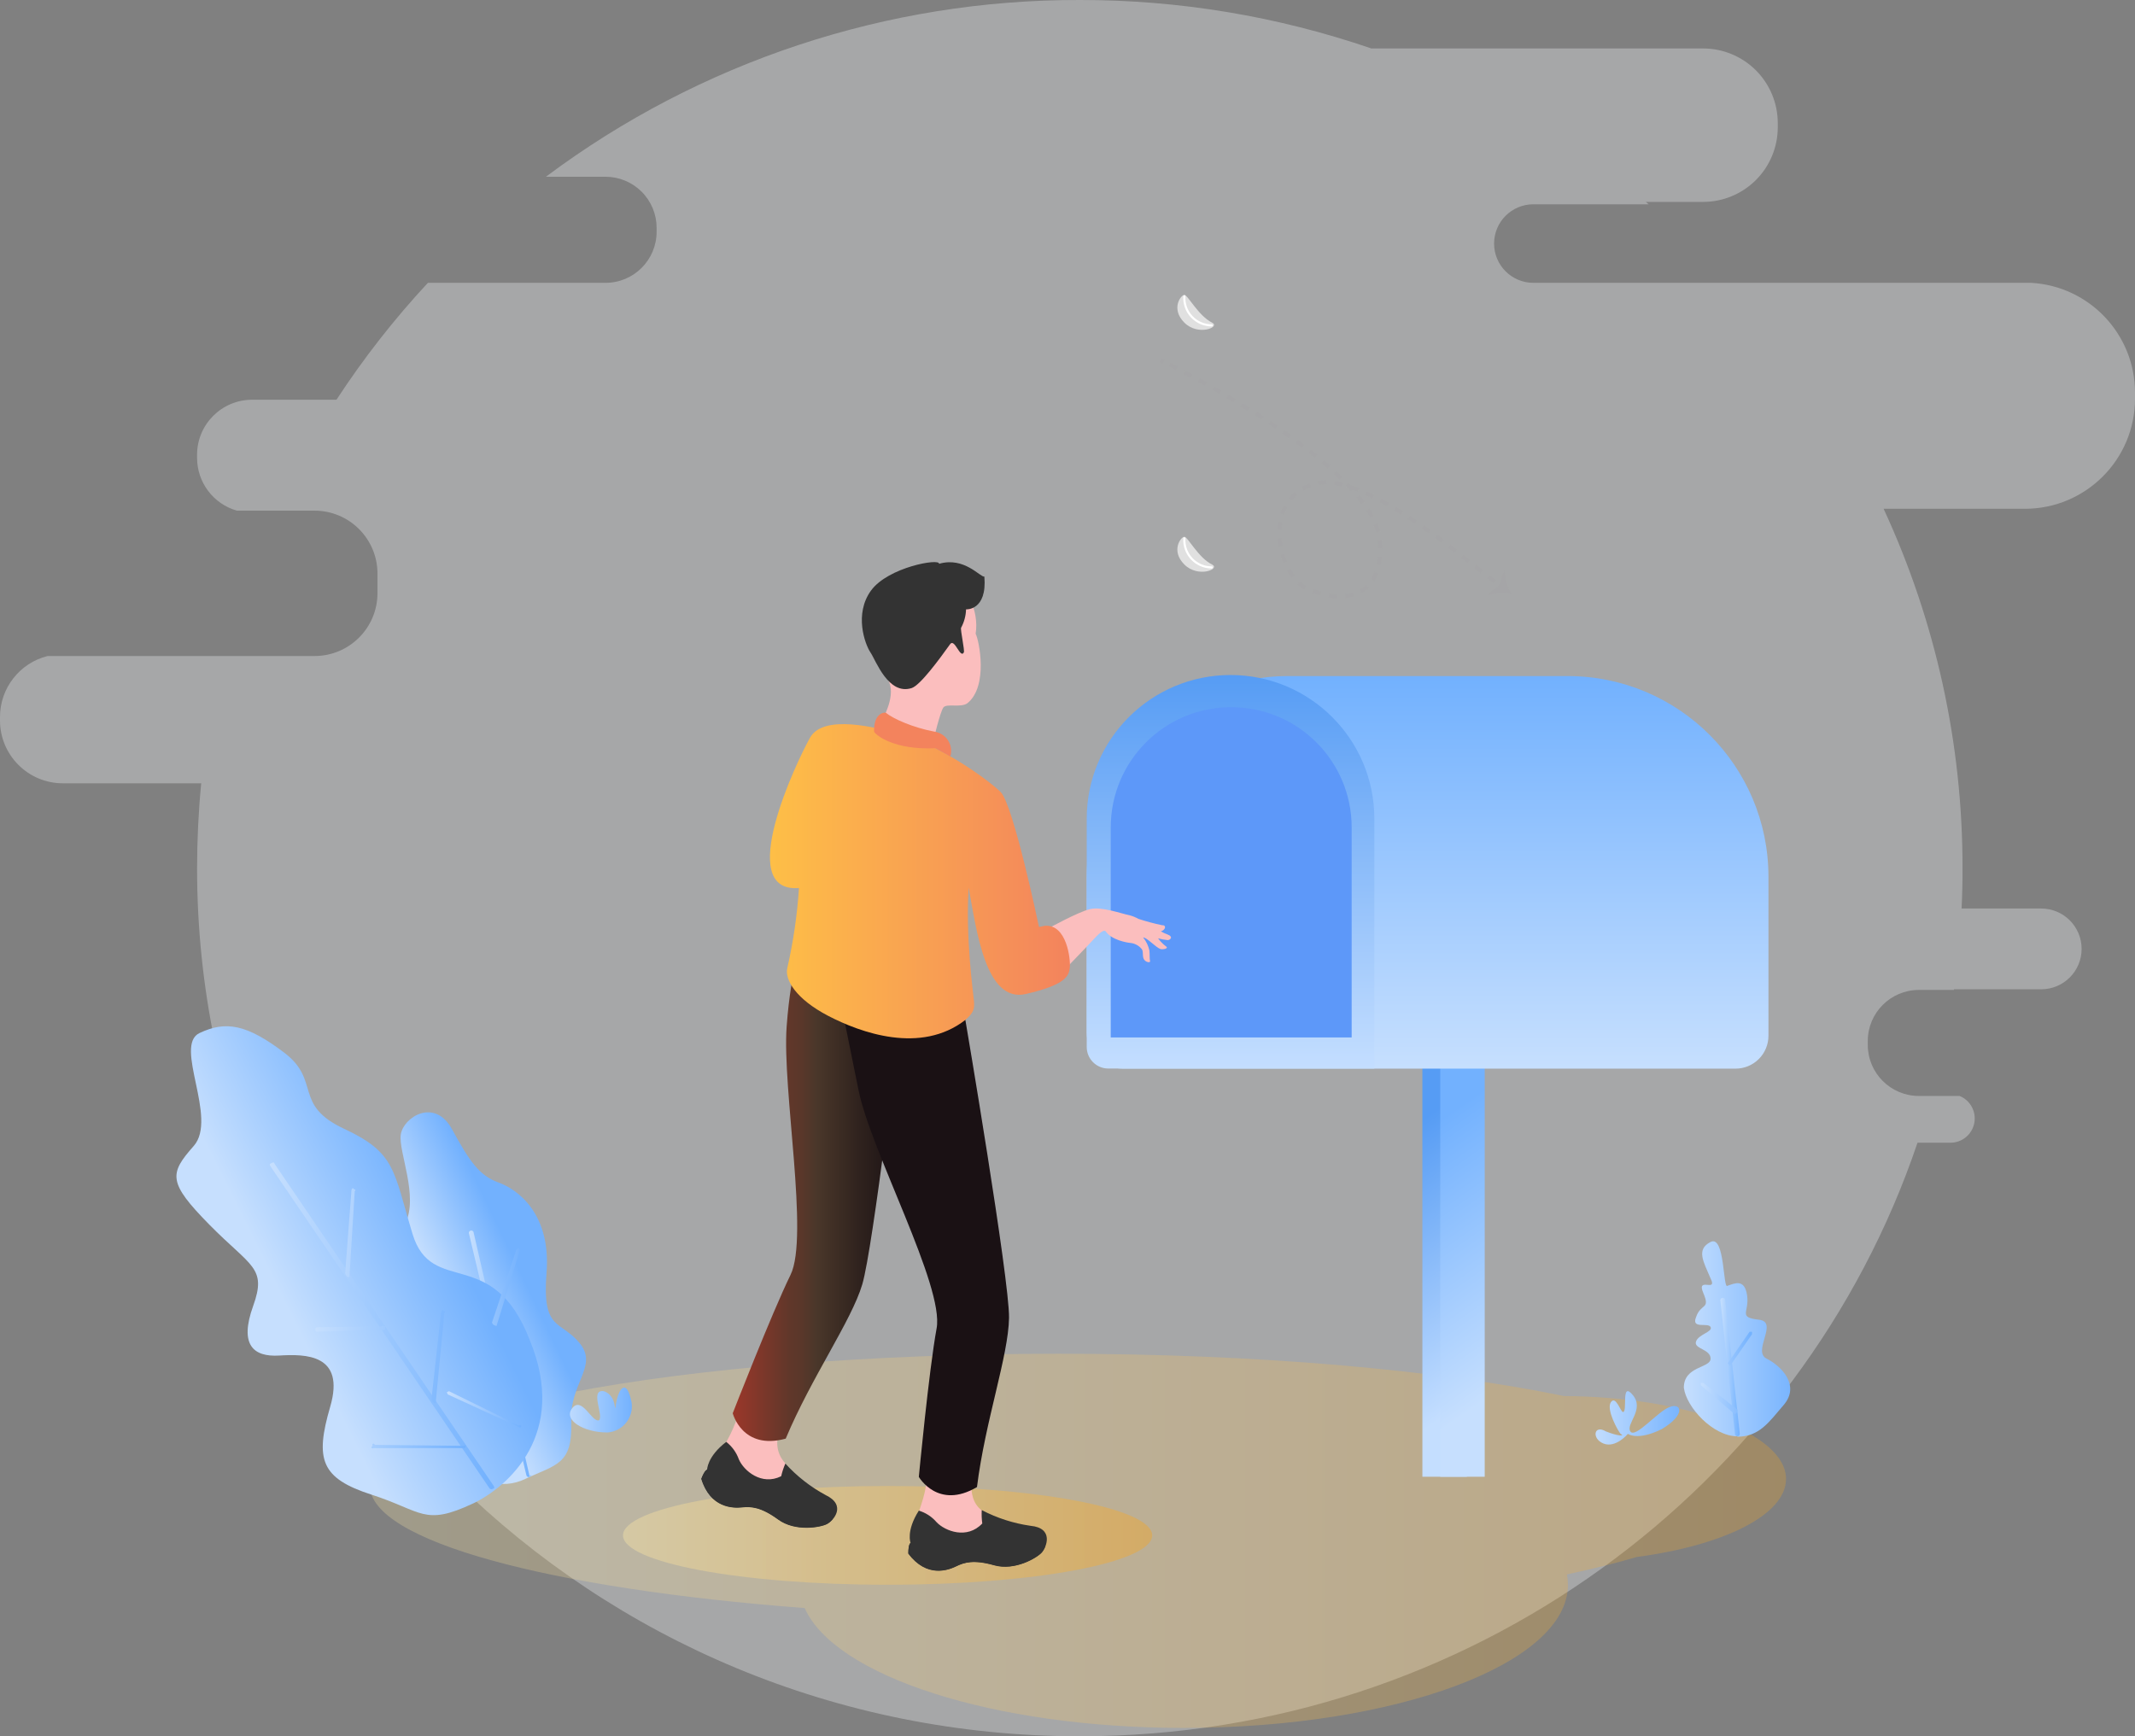 <?xml version="1.0" encoding="UTF-8"?>
<svg width="300px" height="244px" viewBox="0 0 300 244" version="1.1" xmlns="http://www.w3.org/2000/svg" xmlns:xlink="http://www.w3.org/1999/xlink">
    <rect x="0" y="0" width="300" height="244" fill="#808080" stroke="none"/>
    <title>资源 5</title>
    <defs>
        <linearGradient x1="-0.008%" y1="49.922%" x2="99.996%" y2="49.922%" id="linearGradient-1">
            <stop stop-color="#F9E7A8" offset="0%"></stop>
            <stop stop-color="#F5A623" offset="100%"></stop>
        </linearGradient>
        <linearGradient x1="0%" y1="49.877%" x2="99.987%" y2="49.877%" id="linearGradient-2">
            <stop stop-color="#C6DFFE" offset="0%"></stop>
            <stop stop-color="#72B1FE" offset="100%"></stop>
        </linearGradient>
        <linearGradient x1="0.004%" y1="50%" x2="99.996%" y2="50%" id="linearGradient-3">
            <stop stop-color="#C6DFFE" offset="0%"></stop>
            <stop stop-color="#72B1FE" offset="100%"></stop>
        </linearGradient>
        <linearGradient x1="6.46682808e-13%" y1="50%" x2="100%" y2="50%" id="linearGradient-4">
            <stop stop-color="#C6DFFE" offset="0%"></stop>
            <stop stop-color="#72B1FE" offset="100%"></stop>
        </linearGradient>
        <linearGradient x1="0.011%" y1="49.961%" x2="100.008%" y2="49.961%" id="linearGradient-5">
            <stop stop-color="#C6DFFE" offset="0%"></stop>
            <stop stop-color="#72B1FE" offset="100%"></stop>
        </linearGradient>
        <linearGradient x1="0%" y1="50%" x2="100%" y2="50%" id="linearGradient-6">
            <stop stop-color="#F9E7A8" offset="0%"></stop>
            <stop stop-color="#F5A623" offset="100%"></stop>
        </linearGradient>
        <linearGradient x1="34.71%" y1="61.357%" x2="58.404%" y2="39.014%" id="linearGradient-7">
            <stop stop-color="#C6DFFE" offset="0%"></stop>
            <stop stop-color="#72B1FE" offset="100%"></stop>
        </linearGradient>
        <linearGradient x1="-0.055%" y1="50.008%" x2="99.977%" y2="50.008%" id="linearGradient-8">
            <stop stop-color="#C6DFFE" offset="0%"></stop>
            <stop stop-color="#72B1FE" offset="100%"></stop>
        </linearGradient>
        <linearGradient x1="31.168%" y1="59.146%" x2="66.533%" y2="36.903%" id="linearGradient-9">
            <stop stop-color="#C6DFFE" offset="0%"></stop>
            <stop stop-color="#72B1FE" offset="100%"></stop>
        </linearGradient>
        <linearGradient x1="0.078%" y1="50.259%" x2="100.014%" y2="50.259%" id="linearGradient-10">
            <stop stop-color="#C6DFFE" offset="0%"></stop>
            <stop stop-color="#72B1FE" offset="100%"></stop>
        </linearGradient>
        <linearGradient x1="0.01%" y1="49.964%" x2="99.837%" y2="49.964%" id="linearGradient-11">
            <stop stop-color="#C6DFFE" offset="0%"></stop>
            <stop stop-color="#72B1FE" offset="100%"></stop>
        </linearGradient>
        <linearGradient x1="-0.008%" y1="49.993%" x2="99.982%" y2="49.993%" id="linearGradient-12">
            <stop stop-color="#C6DFFE" offset="0%"></stop>
            <stop stop-color="#72B1FE" offset="100%"></stop>
        </linearGradient>
        <linearGradient x1="-0.023%" y1="50%" x2="100.144%" y2="50%" id="linearGradient-13">
            <stop stop-color="#C6DFFE" offset="0%"></stop>
            <stop stop-color="#72B1FE" offset="100%"></stop>
        </linearGradient>
        <linearGradient x1="52.595%" y1="85.804%" x2="47.405%" y2="14.209%" id="linearGradient-14">
            <stop stop-color="#C4DEFF" offset="0%"></stop>
            <stop stop-color="#569CF4" offset="100%"></stop>
        </linearGradient>
        <linearGradient x1="52.595%" y1="85.804%" x2="47.405%" y2="14.209%" id="linearGradient-15">
            <stop stop-color="#C6DFFE" offset="0%"></stop>
            <stop stop-color="#72B1FE" offset="100%"></stop>
        </linearGradient>
        <linearGradient x1="50.013%" y1="100%" x2="50.013%" y2="0%" id="linearGradient-16">
            <stop stop-color="#C6DFFE" offset="0%"></stop>
            <stop stop-color="#72B1FE" offset="100%"></stop>
        </linearGradient>
        <linearGradient x1="50%" y1="100.03%" x2="50%" y2="2.09816252e-14%" id="linearGradient-17">
            <stop stop-color="#C4DEFF" offset="0%"></stop>
            <stop stop-color="#569CF4" offset="100%"></stop>
        </linearGradient>
        <linearGradient x1="100.035%" y1="50.004%" x2="0.035%" y2="50.004%" id="linearGradient-18">
            <stop stop-color="#1A1114" offset="0%"></stop>
            <stop stop-color="#30231E" offset="25%"></stop>
            <stop stop-color="#4A372A" offset="50%"></stop>
            <stop stop-color="#5A372A" offset="59%"></stop>
            <stop stop-color="#60372A" offset="66%"></stop>
            <stop stop-color="#98372A" offset="98%"></stop>
        </linearGradient>
        <linearGradient x1="443.582%" y1="50.005%" x2="543.233%" y2="50.005%" id="linearGradient-19">
            <stop stop-color="#1A1114" offset="0%"></stop>
            <stop stop-color="#30231E" offset="25%"></stop>
            <stop stop-color="#4A372A" offset="50%"></stop>
            <stop stop-color="#5A372A" offset="59%"></stop>
            <stop stop-color="#60372A" offset="66%"></stop>
            <stop stop-color="#98372A" offset="98%"></stop>
        </linearGradient>
        <linearGradient x1="99.982%" y1="49.998%" x2="0.004%" y2="49.998%" id="linearGradient-20">
            <stop stop-color="#F3835D" offset="0%"></stop>
            <stop stop-color="#FFC644" offset="100%"></stop>
        </linearGradient>
        <linearGradient x1="998.693%" y1="49.982%" x2="1098.619%" y2="49.982%" id="linearGradient-21">
            <stop stop-color="#F3835D" offset="0%"></stop>
            <stop stop-color="#FFC644" offset="100%"></stop>
        </linearGradient>
    </defs>
    <g id="页面" stroke="none" stroke-width="1" fill="none" fill-rule="evenodd">
        <g id="缺省页" transform="translate(-47, -475)">
            <g id="资源-5" transform="translate(47, 475)">
                <path d="M151.728,0 C124.688,-0.063 98.359,8.654 76.706,24.838 L85.082,24.838 C86.987,24.838 88.814,25.594 90.161,26.94 C91.508,28.286 92.264,30.111 92.264,32.015 L92.264,32.015 L92.264,32.57 C92.264,36.534 89.048,39.747 85.082,39.747 L60.126,39.747 C55.384,44.848 51.087,50.344 47.28,56.175 L35.423,56.175 C31.153,56.179 27.693,59.64 27.693,63.907 L27.693,64.34 C27.69,67.783 29.971,70.811 33.282,71.762 L44.2,71.762 C49.081,71.766 53.037,75.719 53.041,80.596 L53.041,80.596 L53.041,83.356 C53.041,88.235 49.083,92.19 44.2,92.19 L6.684,92.19 C2.755,93.178 0,96.707 0,100.755 L0,101.245 C0,106.124 3.958,110.079 8.842,110.079 L28.273,110.079 C27.892,114.009 27.699,117.983 27.693,122 C27.693,189.377 83.259,244 151.728,244 C206.526,244 253.055,209.054 269.439,160.587 L274.088,160.587 C275.717,160.576 277.11,159.418 277.418,157.82 C277.726,156.222 276.862,154.63 275.355,154.015 L269.635,154.015 C265.671,154.015 262.457,150.806 262.452,146.846 L262.452,146.846 L262.452,146.291 C262.452,142.327 265.668,139.114 269.635,139.114 L274.562,139.114 L274.562,139.024 L286.819,139.024 C289.956,139.024 292.499,136.483 292.499,133.349 C292.499,130.215 289.956,127.675 286.819,127.675 L275.633,127.675 C275.725,125.797 275.769,123.892 275.763,121.959 C275.781,104.534 271.996,87.315 264.675,71.5 L284.531,71.5 C293.073,71.496 299.995,64.578 300,56.044 L300,55.179 C300,46.988 293.606,40.219 285.422,39.747 L215.466,39.747 C212.415,39.747 209.942,37.276 209.942,34.228 C209.942,31.179 212.415,28.708 215.466,28.708 L231.662,28.708 L231.253,28.373 L239.31,28.373 C242.094,28.373 244.764,27.268 246.732,25.3 C248.7,23.332 249.805,20.663 249.803,17.881 L249.803,17.302 C249.805,14.52 248.7,11.851 246.732,9.883 C244.764,7.916 242.094,6.81 239.31,6.81 L192.692,6.81 C179.51,2.287 165.666,-0.015 151.728,0 Z" id="背景" fill="#EDF0F4" opacity="0.35"></path>
                <path d="M148.721,190.242 C176.798,190.242 202.081,192.529 219.756,196.186 C237.039,196.301 250.963,201.477 250.963,207.838 C250.963,212.884 242.219,217.178 229.987,218.803 C227.061,219.669 223.776,220.477 220.181,221.253 C220.272,221.734 220.318,222.224 220.32,222.714 C220.32,233.818 196.149,242.824 166.339,242.824 C139.52,242.824 117.31,235.533 113.069,225.98 C77.286,223.269 51.979,216.582 51.979,208.768 C51.963,198.497 95.28,190.242 148.721,190.242 Z" id="形状结合" fill="url(#linearGradient-1)" opacity="0.27"></path>
                <path d="M244.132,201.845 C240.708,201.845 236.949,197.762 236.606,195.011 C236.606,191.941 240.364,192.284 240.364,190.928 C240.364,189.573 237.978,189.565 238.313,188.536 C238.648,187.507 240.708,187.172 240.364,186.486 C240.021,185.801 237.635,186.829 238.313,185.123 C239,183.074 240.364,184.102 239.343,181.71 C238.322,179.318 241.394,181.71 240.364,179.661 C239.343,177.268 238.313,175.578 240.364,174.533 C242.415,173.488 242.08,181.367 242.759,180.681 C243.788,180.338 245.153,179.661 245.496,182.053 C245.839,184.445 244.132,185.123 247.204,185.466 C249.941,185.809 246.183,189.908 248.234,190.928 C250.285,191.949 253.014,194.684 250.62,197.46 C248.569,199.852 247.204,201.902 244.132,201.902 L244.132,201.845 Z" id="路径" fill="url(#linearGradient-2)" fill-rule="nonzero"></path>
                <path d="M244.132,201.845 C244.222,201.845 244.308,201.808 244.371,201.744 C244.434,201.679 244.469,201.592 244.467,201.502 L242.415,182.722 C242.42,182.632 242.387,182.543 242.323,182.478 C242.259,182.413 242.171,182.377 242.08,182.379 C241.989,182.377 241.9,182.413 241.835,182.477 C241.77,182.542 241.735,182.631 241.737,182.722 L243.788,201.502 C243.786,201.593 243.821,201.682 243.886,201.747 C243.951,201.812 244.04,201.847 244.132,201.845 L244.132,201.845 Z" id="路径" fill="url(#linearGradient-3)" fill-rule="nonzero"></path>
                <path d="M243.788,198.766 L243.788,198.766 C244.132,198.432 244.132,198.432 244.132,198.089 L239.343,194.325 L239,194.325 L239,194.66 L243.788,198.766 Z M243.102,191.941 L243.102,191.941 L246.183,187.499 L246.183,187.156 L245.839,187.156 L242.759,191.598 L243.102,191.941 Z" id="形状" fill="url(#linearGradient-4)" fill-rule="nonzero"></path>
                <path d="M228.745,201.502 C228.745,201.502 230.109,202.531 233.533,200.816 C236.949,198.766 236.262,197.06 234.555,197.746 C232.847,198.432 229.774,202.188 229.088,201.159 C228.401,200.13 231.139,198.089 229.431,196.039 C227.723,193.99 228.745,198.432 228.058,198.432 C227.723,198.432 227.037,196.039 226.35,197.06 C225.664,198.081 227.38,201.142 227.723,201.502 C228.401,201.845 227.38,201.845 225.664,201.159 C223.956,200.138 223.613,202.188 225.329,202.865 C227.045,203.543 228.745,201.502 228.745,201.502 L228.745,201.502 Z" id="路径" fill="url(#linearGradient-5)" fill-rule="nonzero"></path>
                <ellipse id="椭圆形" fill="url(#linearGradient-6)" fill-rule="nonzero" opacity="0.41" cx="124.721" cy="215.766" rx="37.18" ry="6.94"></ellipse>
                <path d="M73.813,207.83 C78.144,205.788 80.44,205.845 80.277,199.885 C79.942,194.374 84.126,192.03 81.453,188.756 C78.781,185.482 76.142,187.123 76.796,178.869 C77.449,170.614 72.783,167.16 70.054,166.18 C67.325,165.201 65.968,163.176 63.517,158.693 C61.066,154.211 56.677,157.003 56.318,159.436 C55.958,161.869 58.867,168.05 56.939,171.977 C55.01,175.905 58.761,179.056 61.924,180.959 C65.086,182.861 63.166,186.797 61.417,189.508 C59.783,192.52 55.893,197.019 58.892,199.379 C61.891,201.739 66.72,211.177 73.829,207.83 L73.813,207.83 Z" id="路径" fill="url(#linearGradient-7)" fill-rule="nonzero"></path>
                <path d="M74.434,207.536 C74.352,207.577 74.257,207.583 74.17,207.552 C74.084,207.521 74.014,207.456 73.977,207.372 L65.911,173.415 C65.87,173.333 65.864,173.237 65.895,173.151 C65.926,173.064 65.991,172.994 66.075,172.957 C66.157,172.918 66.252,172.913 66.337,172.944 C66.423,172.975 66.493,173.038 66.532,173.121 L74.434,207.536 C74.598,207.078 74.745,207.389 74.434,207.536 Z" id="路径" fill="url(#linearGradient-8)" fill-rule="nonzero"></path>
                <path d="M66.393,211.324 C71.345,208.989 79.925,201.526 74.426,188.283 C69.237,174.868 60.657,182.306 57.96,173.382 C55.264,164.458 55.623,162.016 48.367,158.636 C41.111,155.256 45.164,151.867 39.901,147.899 C34.639,143.931 31.73,143.425 28.036,145.172 C24.343,146.919 30.659,157.15 27.219,161.045 C23.779,164.939 23.567,166.156 29.417,172.1 C35.268,178.044 37.532,178.093 35.571,183.531 C33.609,188.969 35.571,190.716 39.231,190.495 C42.892,190.275 48.563,190.259 46.398,197.689 C44.232,205.119 45.09,207.748 52.224,210.05 C59.358,212.353 59.578,214.508 66.418,211.308 L66.393,211.324 Z" id="路径" fill="url(#linearGradient-9)" fill-rule="nonzero"></path>
                <path d="M69.736,186.34 L69.736,186.34 C69.278,186.176 69.278,186.176 69.131,185.866 L72.587,175.546 L72.898,175.399 L73.045,175.709 L69.776,186.323 L69.736,186.34 Z M73.069,200.628 L73.069,200.628 L62.92,195.958 L62.782,195.648 L63.084,195.501 L72.89,200.318 C73.233,200.171 73.38,200.481 73.069,200.628 Z" id="形状" fill="url(#linearGradient-10)" fill-rule="nonzero"></path>
                <path d="M85.204,201.314 C86.359,201.283 87.433,200.711 88.104,199.771 C88.775,198.831 88.966,197.631 88.62,196.529 C87.942,193.794 86.912,195.166 86.569,197.215 C86.226,199.265 86.912,196.186 84.861,195.509 C82.81,195.166 84.861,198.922 84.175,199.591 C83.153,199.926 81.788,196.17 80.416,197.877 C79.043,199.583 82.123,201.298 85.204,201.298 L85.204,201.314 Z" id="路径" fill="url(#linearGradient-11)" fill-rule="nonzero"></path>
                <path d="M69.196,209.25 C69.114,209.289 69.019,209.294 68.933,209.263 C68.848,209.233 68.778,209.169 68.739,209.087 L37.997,163.894 C37.85,163.584 37.85,163.584 38.161,163.445 C38.471,163.306 38.471,163.298 38.618,163.608 L69.36,208.793 C69.507,209.103 69.507,209.103 69.196,209.25 Z" id="路径" fill="url(#linearGradient-12)" fill-rule="nonzero"></path>
                <path d="M49.102,179.44 C48.792,179.579 48.645,179.277 48.498,178.967 L49.389,167.217 C49.389,167.217 49.552,166.768 49.699,167.079 C49.699,167.079 50.148,167.242 49.846,167.381 L49.102,179.44 L49.102,179.44 Z M54.12,186.887 L44.788,187.132 C44.707,187.17 44.613,187.175 44.529,187.144 C44.444,187.113 44.376,187.05 44.339,186.968 C44.297,186.886 44.291,186.791 44.322,186.705 C44.353,186.618 44.418,186.548 44.502,186.511 L53.491,186.413 C54.112,186.127 54.251,186.413 54.087,186.887 L54.12,186.887 Z M61.221,197.142 L61.221,197.142 C60.91,197.289 60.771,196.978 60.624,196.668 L61.981,184.323 C61.981,184.323 62.144,183.866 62.291,184.176 C62.291,184.176 62.749,184.339 62.438,184.486 L61.221,197.142 Z M65.372,203.502 L52.51,203.502 C52.199,203.641 52.052,203.339 52.363,203.192 C52.216,202.882 52.526,202.735 52.673,203.045 L65.209,203.184 C65.519,203.037 65.519,203.037 65.356,203.494 L65.372,203.502 Z" id="形状" fill="url(#linearGradient-13)" fill-rule="nonzero"></path>
                <rect id="矩形" fill="url(#linearGradient-14)" fill-rule="nonzero" x="199.867" y="146.617" width="6.251" height="60.91"></rect>
                <rect id="矩形" fill="url(#linearGradient-15)" fill-rule="nonzero" x="202.375" y="146.617" width="6.251" height="60.91"></rect>
                <path d="M181.039,95.007 L220.263,95.007 C235.855,95.007 248.495,107.637 248.495,123.217 L248.495,145.556 C248.495,146.782 248.008,147.957 247.14,148.824 C246.273,149.69 245.097,150.177 243.87,150.177 L157.775,150.177 C154.973,150.177 152.701,147.907 152.701,145.107 L152.701,123.29 C152.719,107.665 165.401,95.007 181.039,95.007 Z" id="路径" fill="url(#linearGradient-16)" fill-rule="nonzero"></path>
                <path d="M172.909,94.86 L172.909,94.86 C184.069,94.86 193.117,103.9 193.117,115.052 L193.117,150.161 L155.732,150.161 C154.928,150.161 154.157,149.842 153.589,149.274 C153.02,148.706 152.701,147.935 152.701,147.132 L152.701,115.052 C152.701,103.9 161.748,94.86 172.909,94.86 L172.909,94.86 Z" id="路径" fill="url(#linearGradient-17)" fill-rule="nonzero"></path>
                <path d="M173.023,99.383 L173.023,99.383 C182.361,99.383 189.93,106.947 189.93,116.277 L189.93,145.793 L156.076,145.793 L156.076,116.277 C156.076,106.947 163.645,99.383 172.982,99.383 L173.023,99.383 Z" id="路径" fill="#5D98F9" fill-rule="nonzero"></path>
                <g id="编组" opacity="0.5" transform="translate(162.882, 50.321)">
                    <line x1="0.196" y1="0.302" x2="0.621" y2="0.514" id="路径" stroke="#A4A4A5" stroke-width="0.58"></line>
                    <path d="M1.463,0.914 C7.183,3.821 30.185,16.142 30.986,25.646 C31.656,33.452 26.271,34.872 20.698,32.349 C16.89,30.627 13.981,19.979 21.891,17.652 C28.331,15.815 41.789,27.246 47.362,31.606" id="路径" stroke="#A4A4A5" stroke-width="0.58" stroke-dasharray="1.16"></path>
                    <line x1="47.73" y1="31.9" x2="48.106" y2="32.186" id="路径" stroke="#A4A4A5" stroke-width="0.58"></line>
                    <path d="M47.942,32.064 C47.904,31.28 48.131,30.506 48.588,29.867 C48.586,31.016 48.894,32.144 49.478,33.133 C48.341,32.923 47.17,33.002 46.071,33.362 C46.543,32.743 47.197,32.289 47.942,32.064 L47.942,32.064 Z" id="路径" fill="#A4A4A5" fill-rule="nonzero"></path>
                </g>
                <path d="M110.585,198.84 C110.585,198.84 107.659,202.735 110.356,205.649 C111.173,209.732 103.623,210.9 101.817,203.045 C103.035,201.04 103.867,198.824 104.268,196.513 C106.28,197.523 108.399,198.303 110.585,198.84 Z" id="路径" fill="#FBBEBE" fill-rule="nonzero"></path>
                <path d="M102.046,202.628 C102.859,203.259 103.475,204.109 103.819,205.078 C104.497,206.662 106.998,208.826 109.768,207.454 C109.907,206.843 110.104,206.247 110.356,205.674 C111.976,207.459 113.888,208.956 116.011,210.099 C119.026,211.545 117.097,213.716 116.199,214.182 C115.3,214.647 111.762,215.309 109.335,213.537 C106.908,211.765 105.518,211.708 104.26,211.838 C103.002,211.969 99.807,211.953 98.54,207.83 C99.03,206.539 99.357,206.556 99.357,206.556 C99.357,206.556 99.341,204.702 102.046,202.628 Z" id="路径" fill="#333333" fill-rule="nonzero"></path>
                <path d="M98.565,207.797 C99.055,206.507 99.382,206.523 99.382,206.523 C99.602,209.544 103.23,210.891 105.42,211.169 C107.61,211.447 108.689,212.149 110.936,213.357 C113.183,214.566 117.016,213.48 117.016,213.48 L117.016,213.48 C116.786,213.75 116.509,213.977 116.199,214.149 C115.308,214.615 111.762,215.276 109.335,213.504 C106.908,211.732 105.518,211.675 104.26,211.806 C103.002,211.936 99.807,211.92 98.565,207.797 Z" id="路径" fill="#333333" fill-rule="nonzero"></path>
                <path d="M147.201,130.524 C147.201,130.524 151.516,128.132 153.175,127.756 C154.833,127.381 157.465,128.369 158.748,128.63 C159.173,128.745 159.582,128.912 159.965,129.128 C161.054,129.486 162.161,129.783 163.283,130.018 C163.928,129.977 163.806,130.688 163.119,130.884 C163.401,131.052 163.7,131.192 164.01,131.3 C164.974,131.651 164.402,132.116 164.075,132.116 C163.62,132.068 163.169,131.984 162.727,131.863 C163.03,132.282 163.394,132.654 163.806,132.966 C164.329,133.3 163.397,133.464 163.078,133.374 C162.408,133.153 161.166,131.741 160.627,131.741 C161.063,132.278 161.366,132.91 161.51,133.586 C161.575,134.231 161.51,134.737 161.599,135.048 C161.689,135.358 160.913,135.235 160.701,134.737 C160.488,134.239 160.701,133.651 160.406,133.341 C160.038,132.904 159.525,132.614 158.96,132.525 C158.323,132.476 156.206,132.1 155.373,130.892 C155.217,130.688 154.833,130.737 153.738,131.929 C152.643,133.121 149.448,136.419 149.448,136.419 L147.201,130.524 Z" id="路径" fill="#FBBEBE" fill-rule="nonzero"></path>
                <path d="M136.954,205.943 C136.954,205.943 135.41,210.344 137.943,212.239 C140.1,215.815 133.449,219.497 129.036,212.753 C129.518,211.022 130.67,208.622 130.025,205.405 C134.323,205.829 136.954,205.943 136.954,205.943 Z" id="路径" fill="#FBBEBE" fill-rule="nonzero"></path>
                <path d="M129.11,212.288 C130.082,212.582 130.95,213.148 131.61,213.921 C132.803,215.17 135.892,216.37 138.025,214.092 C137.941,213.47 137.916,212.841 137.951,212.214 C140.089,213.331 142.402,214.076 144.791,214.419 C148.125,214.729 147.062,217.431 146.384,218.174 C145.706,218.917 142.609,220.763 139.716,219.946 C136.823,219.13 135.5,219.546 134.364,220.101 C133.228,220.657 130.221,221.734 127.639,218.305 C127.639,216.925 127.949,216.827 127.949,216.827 C127.949,216.827 127.279,215.162 129.11,212.288 Z" id="路径" fill="#333333" fill-rule="nonzero"></path>
                <path d="M127.631,218.33 C127.631,216.95 127.941,216.852 127.941,216.852 C129.199,219.611 133.065,219.628 135.222,219.13 C137.379,218.632 138.613,218.926 141.154,219.277 C143.696,219.628 146.874,217.293 146.874,217.293 L146.874,217.293 C146.758,217.625 146.581,217.932 146.351,218.199 C145.673,218.95 142.576,220.787 139.683,219.971 C136.791,219.154 135.467,219.571 134.331,220.126 C133.195,220.681 130.213,221.775 127.631,218.33 Z" id="路径" fill="#333333" fill-rule="nonzero"></path>
                <path d="M112.767,132.664 C112.767,132.664 111.181,135.48 110.536,144.258 C109.89,153.035 113.714,173.79 111.083,179.154 C108.452,184.519 102.961,198.603 102.961,198.603 C102.961,198.603 104.293,203.845 110.405,202.171 C114.033,193.516 119.647,185.613 121.167,180.477 C122.687,175.341 126.478,143.139 126.478,143.139 L112.767,132.664 Z" id="路径" fill="url(#linearGradient-18)" fill-rule="nonzero"></path>
                <path d="M118.184,141.09 C118.184,141.09 118.895,144.568 120.636,153.19 C122.376,161.812 132.697,180.755 131.61,186.666 C130.523,192.578 129.11,207.544 129.11,207.544 C129.11,207.544 131.806,212.23 137.281,208.973 C138.433,199.665 141.71,190.536 141.784,185.18 C141.857,179.824 135.647,143.319 135.647,143.319 L118.184,141.09 Z" id="路径" fill="url(#linearGradient-19)" fill-rule="nonzero"></path>
                <path d="M133.784,81.355 C135.728,82.311 137.624,85.756 137.093,89.063 C137.583,90.002 138.891,96.411 135.949,98.812 C135.05,99.506 133.007,98.812 132.558,99.424 C132.109,100.037 131.169,103.997 131.169,103.997 L123.986,101.098 C123.986,101.098 125.743,98.159 125.007,96.036 C124.272,93.913 120.922,91.676 121.861,87.185 C122.801,82.694 126.928,77.967 133.784,81.355 Z" id="路径" fill="#FBBEBE" fill-rule="nonzero"></path>
                <path d="M135.745,85.634 C135.745,85.634 138.727,85.838 138.319,81.029 C137.747,81.151 135.516,78.196 131.945,79.232 C132.109,78.416 124.795,79.69 122.393,82.988 C119.99,86.287 121.535,90.525 122.311,91.684 C123.087,92.843 124.82,97.734 128.096,96.697 C129.306,96.313 132.01,92.615 133.506,90.525 C134.143,89.635 134.928,92.623 135.434,91.684 C135.581,91.414 134.92,88.475 135.05,88.214 C135.481,87.42 135.719,86.536 135.745,85.634 L135.745,85.634 Z" id="路径" fill="#333333" fill-rule="nonzero"></path>
                <path d="M126.805,103.262 C123.087,102.176 115.7,100.322 113.821,103.67 C111.941,107.018 103.124,125.527 112.268,124.793 C112.021,128.569 111.475,132.321 110.634,136.011 C110.225,137.644 111.819,140.379 116.354,142.747 C120.889,145.115 129.379,148.209 135.663,143.319 C136.807,142.298 136.971,141.808 136.848,140.583 C136.725,139.359 135.663,131.602 136.113,124.752 C137.216,130.712 138.482,140.992 144.153,139.685 C149.824,138.379 150.2,137.113 150.323,135.97 C150.445,134.827 149.914,129.855 146.809,130.1 C146.278,130.222 145.992,130.263 145.992,130.263 C145.992,130.263 142.396,113.051 140.599,111.296 C138.801,109.541 132.272,104.846 126.805,103.262 Z" id="路径" fill="url(#linearGradient-20)" fill-rule="nonzero"></path>
                <path d="M133.539,106.299 C133.762,105.533 133.641,104.707 133.206,104.038 C132.771,103.368 132.066,102.921 131.275,102.813 C128.252,102.241 125.449,100.984 124.46,100.151 C123.823,100.077 122.744,100.665 122.826,102.829 C123.095,103.343 125.678,105.417 131.447,105.148 C132.288,105.597 133.539,106.299 133.539,106.299 Z" id="路径" fill="url(#linearGradient-21)" fill-rule="nonzero"></path>
                <path d="M166.421,41.445 C165.93,41.445 164.476,43.397 166.421,45.34 C168.365,47.283 171.544,45.952 170.318,45.34 C168.374,44.368 166.911,41.445 166.421,41.445 Z" id="路径" fill="#E0E0E0"></path>
                <path d="M166.421,41.641 C166.355,42.699 166.73,43.736 167.455,44.509 C168.18,45.282 169.193,45.721 170.253,45.724" id="路径" stroke="#FFFFFF" stroke-width="0.3" stroke-linecap="round"></path>
                <path d="M166.421,75.436 C165.93,75.436 164.476,77.387 166.421,79.33 C168.365,81.274 171.544,79.943 170.318,79.33 C168.374,78.383 166.911,75.436 166.421,75.436 Z" id="路径" fill="#E0E0E0"></path>
                <path d="M166.421,75.656 C166.355,76.714 166.73,77.751 167.455,78.524 C168.18,79.297 169.193,79.736 170.253,79.739" id="路径" stroke="#FFFFFF" stroke-width="0.3" stroke-linecap="round"></path>
            </g>
        </g>
    </g>
</svg>